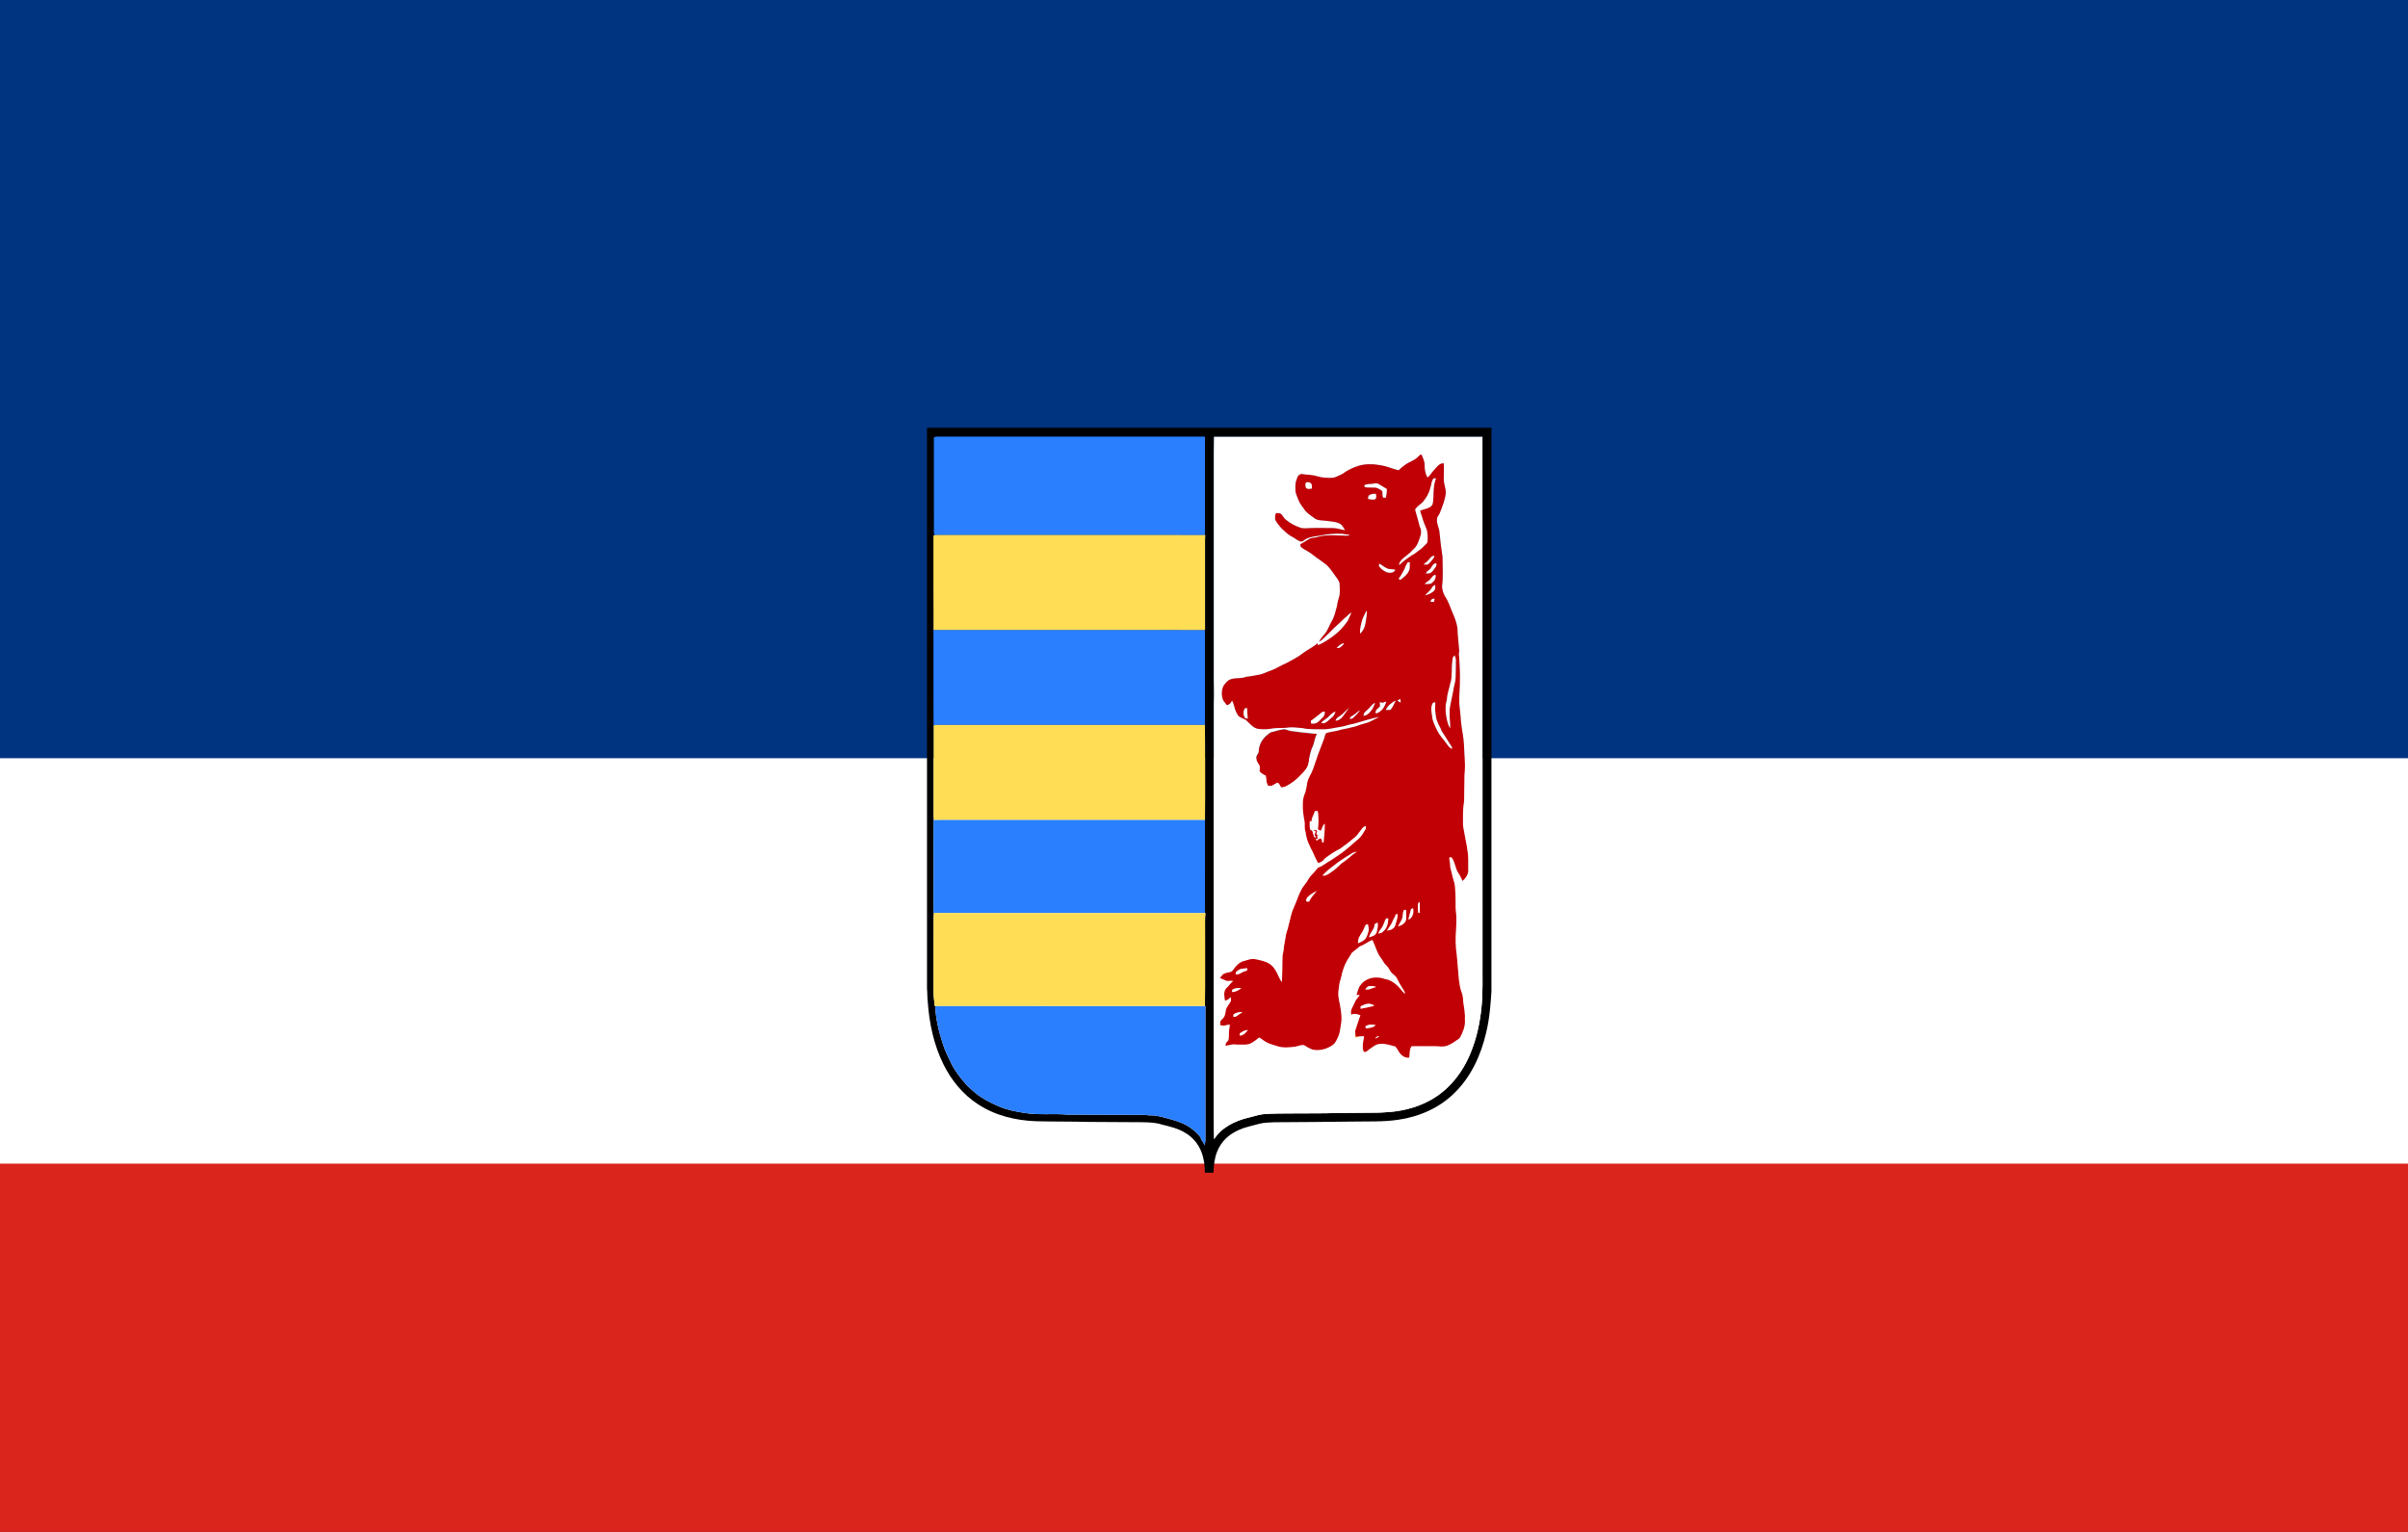 <?xml version="1.0" encoding="UTF-8" standalone="no"?>
<!-- Created with Inkscape (http://www.inkscape.org/) -->

<svg
   xmlns:dc="http://purl.org/dc/elements/1.1/"
   xmlns:cc="http://creativecommons.org/ns#"
   xmlns:rdf="http://www.w3.org/1999/02/22-rdf-syntax-ns#"
   xmlns:svg="http://www.w3.org/2000/svg"
   xmlns="http://www.w3.org/2000/svg"
   xmlns:sodipodi="http://sodipodi.sourceforge.net/DTD/sodipodi-0.dtd"
   xmlns:inkscape="http://www.inkscape.org/namespaces/inkscape"
   width="1100"
   height="700"
   id="svg2"
   version="1.1"
   inkscape:version="0.48.4 r9939"
   sodipodi:docname="Carpenthia 2.svg">
  <rect width="100%" height="100%" fill="#333333" stroke="none"/>
  <defs
     id="defs4" />
  <sodipodi:namedview
     id="base"
     pagecolor="#ffffff"
     bordercolor="#666666"
     borderopacity="1.0"
     inkscape:pageopacity="0.0"
     inkscape:pageshadow="2"
     inkscape:zoom="0.1767767"
     inkscape:cx="970.34078"
     inkscape:cy="284.9935"
     inkscape:document-units="px"
     inkscape:current-layer="g3021"
     showgrid="false"
     fit-margin-top="0"
     fit-margin-left="0"
     fit-margin-right="0"
     fit-margin-bottom="0"
     inkscape:window-width="1680"
     inkscape:window-height="988"
     inkscape:window-x="-8"
     inkscape:window-y="-8"
     inkscape:window-maximized="1" />
  <g
     inkscape:label="Layer 1"
     inkscape:groupmode="layer"
     id="layer1"
     transform="translate(-1241.429,-382.362)">
    <g
       id="g3021"
       transform="matrix(10,0,0,10,1241.429,382.362)">
      <rect
         id="rect3009"
         height="55.757"
         width="110"
         x="0"
         y="0"
         style="fill:#003380;fill-opacity:1;stroke:none" />
      <rect
         id="rect3011"
         height="28"
         width="110"
         y="42"
         x="0"
         style="fill:#da251d;fill-opacity:1" />
      <rect
         id="rect3013"
         height="18.526"
         width="110"
         y="34.646"
         x="0"
         style="fill:#ffffff" />
      <g
         id="g4314"
         transform="matrix(0.125,0,0,0.125,371.988,98.2)" />
      <g
         id="g4595"
         transform="matrix(0.915,0,0,0.915,-12.817,-109.595)">
        <g
           transform="matrix(0.031,0,0,0.031,60.288,141.141)"
           id="#c10005ff">
          <path
             style="fill:#000000;fill-opacity:1"
             inkscape:connector-curvature="0"
             d="m 0,0 909,0 0,908.19 c -1.43,22.3 -3.21,44.73 -8.61,66.5 -8.34,36.04 -24.48,71.31 -51.4,97.27 -24.12,23.87 -56.66,37.9 -89.99,42.7 -24.81,3.77 -49.99,2.4 -74.99,2.98 -41.67,0.63 -83.34,0.69 -125.01,1.05 -8.13,0.48 -16.41,0.37 -24.32,2.6 -10.87,3.06 -22.1,5.1 -32.46,9.76 -7.71,3.53 -15.07,8.02 -21.19,13.95 -6.01,6.03 -10.75,13.32 -13.9,21.24 -4.21,10.72 -5.48,22.31 -5.77,33.76 l -13.8,0 c -0.13,-11.23 -1.41,-22.59 -5.51,-33.12 -4.69,-12.68 -13.74,-23.7 -25.33,-30.68 -11.65,-7.34 -25.14,-10.64 -38.39,-13.75 -10.07,-3.43 -20.81,-3.51 -31.33,-3.8 -28.67,-0.24 -57.34,-0.35 -86.02,-0.5 -28.58,-0.8 -57.19,-0.34 -85.77,-1.11 -32.56,-1.25 -65.56,-9.17 -92.99,-27.3 -24.18,-15.6 -43.01,-38.57 -55.67,-64.25 C 10.89,993.99 3.53,958.94 1.15,924.01 0.28,917.1 0.73,910.12 0,903.21 L 0,0 m 462.15,14.39 c 0.15,9.54 -0.4,19.07 -0.29,28.61 0.01,114.67 -0.02,229.33 0,344 -0.3,19.34 0.74,38.67 0.01,58 -0.06,152.01 0.05,304 -0.02,456 0.26,41.67 -0.05,83.31 0.01,125 0.21,39.97 -0.47,79.99 0.5,119.93 12.07,-18.9 33.53,-29.46 54.75,-34.53 7.89,-1.65 15.48,-4.6 23.5,-5.62 16.75,-1.53 33.59,-1.1 50.39,-1.33 23.33,-0.35 46.69,0.24 70,-0.71 15.66,-0.05 31.33,-0.17 47,-0.34 9.01,-0.22 18.05,0.12 27.05,-0.58 26.28,-0.99 52.75,-6.95 75.84,-19.86 30.18,-16.56 52.37,-45.21 64.92,-76.91 9.33,-22.69 14.48,-46.91 17.05,-71.25 2.71,-25.18 1.45,-50.53 1.74,-75.8 -0.02,-281.54 0.03,-563.07 -0.03,-844.61 -144.14,-0.05 -288.28,-0.04 -432.42,0 M 11.22,15.21 c 0.14,48.6 0.03,97.19 0.06,145.79 0.12,4.02 -0.51,8.19 0.77,12.09 -0.42,0.06 -1.25,0.18 -1.67,0.24 0.11,50.75 -0.15,101.5 0.13,152.25 0.17,51.21 -0.14,102.44 0.15,153.65 0.04,45.26 0,90.51 0.02,135.77 0.03,5.48 -0.34,10.99 0.45,16.45 l -0.67,0.01 c 0.17,50.03 0.1,100.08 0.03,150.12 l 0.7,0.01 c -0.98,6.76 -0.39,13.61 -0.55,20.42 -0.07,34 -0.05,68 -0.15,102 -0.31,9.12 1.01,18.18 1.92,27.24 l 0.84,0.03 c 0.74,20.4 5.62,40.46 11.78,59.86 3.59,11.79 9.23,22.79 14.57,33.85 6.43,12.75 15.51,23.9 24.94,34.53 3.33,3.36 7.04,6.31 10.49,9.56 11.64,10.26 25.52,17.5 39.67,23.66 13.7,5.99 28.48,8.94 43.21,11.05 22.5,3.67 45.42,0.58 68.05,2.65 41.68,0.16 83.37,0.13 125.06,0.37 3.61,0.76 7.29,0.95 10.98,0.85 8.38,-0.24 16.32,2.76 24.39,4.58 14.35,3.8 29.16,8.08 40.89,17.61 6.82,4.76 12.16,11.22 16.77,18.07 -1.38,-1.27 -2.7,-2.6 -4.06,-3.87 2.62,3.75 5.36,7.49 7.11,11.76 0.28,-2.61 1.09,-5.15 1.2,-7.76 0.07,-72.19 0,-144.39 0.04,-216.58 l -0.72,-0.02 c 0.46,-40.48 0.07,-80.97 0.2,-121.45 0.14,-9.42 -0.41,-18.86 0.52,-28.25 l -0.92,-0.02 c 0.52,-5.56 0.2,-11.15 0.24,-16.72 0,-44.54 -0.03,-89.08 0.02,-133.61 0.33,-27.13 0.05,-54.27 0.14,-81.4 -0.12,-23.79 0.24,-47.6 -0.19,-71.39 0.04,-50.59 0.06,-101.2 -0.01,-151.79 -0.41,-0.29 -1.22,-0.86 -1.63,-1.15 0.46,0.02 1.36,0.05 1.82,0.07 0.02,-45.25 0.01,-90.49 0,-135.74 0.03,-5.75 -0.19,-11.52 0.47,-17.25 l -0.89,-0.02 c 0.15,-1.57 0.26,-3.14 0.29,-4.71 C 447.62,116.8 447.69,65.58 447.65,14.36 306.1,14.34 164.55,14.37 23,14.35 19.08,14.46 15,13.82 11.22,15.21 z"
             id="path4193" />
          <path
             style="fill:#c10005;stroke:#c10005;stroke-width:1.001;stroke-miterlimit:4;stroke-opacity:1;stroke-dasharray:none"
             inkscape:connector-curvature="0"
             d="m 793.19,44.2 c 0.77,-0.86 2.08,-0.77 3.11,-1.15 2.45,5.45 5.19,10.94 5.13,17.08 -0.1,6.86 1.11,13.78 4.43,19.84 4.67,-3.1 6.95,-8.44 10.93,-12.26 4.17,-4.54 8.42,-11.23 15.46,-10.55 0.66,8.42 -0.17,16.85 -0.04,25.28 -0.06,7.34 3.07,14.25 3.45,21.54 -1.11,11.81 -5.64,22.9 -10.04,33.8 -1.27,3.13 -4.33,5.62 -4.3,9.18 -0.8,7.34 3.34,13.9 4.03,21.08 1.26,13.36 2.8,26.7 4.92,39.93 0.05,16.02 1.21,32.15 -0.78,48.1 0.42,5.46 2.02,10.87 4.86,15.58 5.37,7.76 8.02,16.92 11.74,25.5 3.6,8.03 6.79,16.38 8.16,25.12 0.26,12.66 2.17,25.22 2.96,37.85 -1.05,3.59 -0.56,7.3 -0.05,10.94 0.54,11.31 1.38,22.61 1.11,33.94 0.24,13.33 -1.59,26.63 -1,39.97 0.69,9.21 2.38,18.33 2.58,27.58 1.05,7.16 1.69,14.38 3.15,21.47 1.77,10.9 2.08,21.96 2.59,32.97 1.04,10.96 1.14,22.07 0.06,33.04 -0.22,7.98 -0.22,15.97 -0.33,23.96 -0.18,8.72 0.22,17.51 -1.4,26.13 -1.11,8.92 -0.48,17.94 -0.66,26.91 -0.27,5.2 1.37,10.17 2.1,15.26 2.43,14.84 6.56,29.56 6.33,44.71 0.06,5.67 0.15,11.35 0.04,17.02 -0.58,6.44 -4.36,12.08 -9.33,16.04 -1.92,-4.41 -3.96,-8.77 -6.71,-12.73 -5.33,-7.92 -5.21,-18.43 -11.49,-25.8 -0.75,0.22 -2.26,0.68 -3.01,0.91 -0.09,4.25 1.39,8.33 1.36,12.57 0,5.01 2.28,9.63 3.1,14.52 1.08,6.57 4.18,12.65 4.71,19.35 0.68,10.36 1.21,20.72 1,31.12 -0.27,6.36 1.3,12.61 1.16,18.97 -0.04,6.66 0.14,13.34 -0.44,19.99 -1.27,13.67 -0.75,27.49 1.22,41.08 1.16,12.96 2.28,25.92 3.36,38.9 1.2,6.51 1.45,13.29 4.08,19.46 2.13,5.28 2.78,10.95 2.92,16.6 1.46,9.6 3.26,19.22 2.67,28.99 0.84,9.87 -3.08,19.26 -7.59,27.8 -1.08,2.2 -3.48,3.17 -5.34,4.59 -4.93,3.61 -10.14,6.95 -15.89,9.1 -6.59,2.43 -13.67,0.7 -20.47,0.73 -12.23,0.11 -24.45,-0.07 -36.68,0.1 -3.79,5.4 -2.63,12.23 -3.68,18.39 -6.8,1.04 -13.02,-3.47 -16.46,-9.01 -2.11,-2.92 -3.48,-6.37 -6.06,-8.93 -7.97,-1.91 -15.82,-5.16 -24.19,-4.19 -6.99,0.03 -12.16,5.06 -17.62,8.68 -2.66,1.61 -4.74,5.07 -8.27,4.23 -2.68,-2.38 -2.28,-6.27 -2.32,-9.49 -0.12,-5.32 1.38,-10.44 2.17,-15.65 -2.59,-0.14 -5.19,-0.14 -7.76,0.17 -2.01,0.17 -4.02,0.32 -6.01,0.48 -0.29,-3.27 -0.55,-6.54 -0.57,-9.81 2.9,-8.19 5.15,-16.62 8.34,-24.72 -4.58,-1.84 -10.19,-3.88 -14.68,-0.77 -2.52,-7.38 3.09,-13.58 5.62,-20.03 1.57,-4.67 5.62,-7.82 8.01,-12.02 -1.76,0.04 -3.51,0.1 -5.25,0.17 1.85,-5.34 2.63,-11.28 6.21,-15.82 6.19,-8.92 17.54,-13.42 28.21,-12.38 5.83,-0.31 10.95,2.89 16.64,3.35 7.89,3.14 14.77,8.6 20.04,15.22 2.3,2.79 4.56,5.64 7.4,7.92 -0.82,-4.79 -4.17,-8.44 -6.5,-12.52 -2.89,-4.39 -4.76,-9.35 -7.53,-13.8 -1.78,-3.44 -5.53,-5.03 -7.94,-7.9 -2.18,-2.34 -3.64,-5.19 -5.19,-7.94 -2.43,-3.49 -6.11,-6.01 -8.06,-9.86 -2.27,-4.27 -5.75,-7.73 -7.86,-12.08 -3.88,-7.41 -6.03,-15.55 -9.83,-23 -7.14,2.98 -13.22,8.03 -20.51,10.61 -3.79,3.66 -8.3,6.44 -12.25,9.86 -5.04,8.15 -10.7,16.12 -13.51,25.4 -2.72,6.36 -3.29,13.31 -5.53,19.81 -1.81,5.26 -1.75,10.9 -2.72,16.34 -1.37,10.92 2.89,21.31 3.94,32.04 0.88,5.83 1.3,11.77 0.73,17.65 -1.47,7.95 -1.72,16.25 -4.95,23.78 -2.33,4.99 -4.34,10.55 -9.06,13.83 -8.88,6.31 -20.23,9.52 -31.07,7.7 -5.67,-1.19 -10.3,-4.9 -15.29,-7.61 -5.06,-0.46 -9.76,1.93 -14.67,2.7 -9.41,1.12 -19.31,2.16 -28.44,-1.02 -5.72,-1.93 -11.71,-3.23 -17.05,-6.13 -4.26,-2.08 -7.63,-5.54 -11.8,-7.77 -4.46,3.57 -9,7.15 -14.13,9.71 -5.6,2.69 -11.94,1.49 -17.91,1.76 -4.66,0.3 -9.39,-1.07 -13.95,0.25 -2.63,0.62 -5.23,1.32 -7.88,1.78 -1.71,-3.91 2.23,-6.45 4.2,-9.24 0.85,-4.45 0.89,-9 0.95,-13.51 -0.01,-3.92 1.24,-7.69 1.3,-11.6 -3.29,0.31 -6.45,1.28 -9.66,1.95 -1.99,-0.28 -3.94,-0.73 -5.92,-0.98 0.12,-2.01 0.05,-4.02 0.21,-6 1.97,-3.29 5.65,-5.33 7.02,-9.02 1.51,-3.43 1.28,-7.28 2.37,-10.82 1.72,-4.74 5.4,-8.39 7.69,-12.83 0.3,-2.14 0.16,-4.3 0.21,-6.44 -2.89,2.46 -5.96,5.08 -9.77,5.87 -0.86,-6.8 -2.96,-15.3 2.5,-20.75 4.01,-3.3 6.59,-7.95 10.8,-11.05 -3.34,-0.72 -6.7,-0.12 -10.05,-0.08 -3.84,-1.5 -7.65,-3.09 -11.39,-4.81 2.43,-2.54 3.98,-6.21 7.5,-7.43 4.01,-1.9 9.05,-1.2 12.58,-4.12 4.96,-6.83 10.76,-14.54 19.58,-16.16 4.22,-0.96 8.26,-2.95 12.65,-2.97 4.35,-0.2 8.55,1.07 12.76,1.99 6.48,1.67 13.25,3.66 18.29,8.32 2.52,2.14 4.37,4.93 6.18,7.68 4.14,6.01 5.63,13.46 10.46,19.05 0.19,-12.94 0.84,-25.86 0.81,-38.8 -0.21,-4.77 1.62,-9.27 1.94,-13.99 0.58,-7.39 2.56,-14.58 3.43,-21.93 0.75,-5.32 3.32,-10.15 4.19,-15.44 2.86,-9.97 4.2,-20.45 8.77,-29.85 5.84,-12.68 8.97,-26.93 18.23,-37.77 3.94,-4.52 5.94,-10.41 10.31,-14.59 3.69,-3.68 7.04,-7.67 10.24,-11.77 7.81,-2.48 13.81,-8.36 21.02,-12.05 10.81,-6.97 21.47,-14.28 31.08,-22.86 4.61,-3.75 8.77,-8.02 13.43,-11.71 4.79,-4 7.64,-9.65 10.85,-14.87 1.1,-1.64 0.73,-3.71 0.95,-5.56 -4.82,0.71 -6.79,5.39 -9.67,8.66 -2.58,3.08 -4.65,6.62 -7.77,9.23 -7.77,6.6 -15.89,12.8 -24.18,18.72 -8.8,4.15 -16.8,9.74 -24.47,15.68 -2.88,3.47 -6.34,6.88 -11.15,7.13 -4.59,-7.88 -7.48,-16.56 -11.97,-24.48 -2.12,-5.26 -5.2,-10.19 -6.16,-15.85 -1.29,-3.72 -1.28,-7.71 -2.45,-11.45 -1.63,-5.21 -0.12,-10.74 -1.2,-16.01 -1.5,-5.36 -1.51,-10.96 -2.5,-16.41 -0.23,-8.73 -0.95,-17.81 2.48,-26.08 2.72,-6.21 3.4,-13.01 4.58,-19.61 1.56,-7.43 6.4,-13.53 8.93,-20.6 5.59,-16.56 11.48,-33.02 17.99,-49.23 1.27,-3.06 1.3,-6.71 3.46,-9.34 5.59,-1.95 11.48,-2.63 17.26,-3.73 7.83,-2.68 16.15,-3.37 24.07,-5.7 7.03,-1.11 13.38,-4.53 20.29,-6.07 8.64,-2 16.17,-6.85 24.02,-10.75 -13.83,2.62 -27.17,7.23 -40.7,10.99 -7.74,1.04 -14.96,4.34 -22.72,5.27 -9,1.25 -17.86,4.02 -27.02,3.68 -11.16,-0.2 -22.46,0.7 -33.43,-1.84 -7.17,-0.31 -14.33,-1.77 -21.51,-1.09 -9.29,1.67 -18.82,0.2 -28.1,1.93 -6.94,1.29 -14.09,1.27 -21.09,0.54 -8.81,-1.24 -14.26,-9.08 -20.47,-14.59 -3.91,-2.05 -8.24,-3.4 -11.73,-6.2 -3.39,-4.67 -5.65,-10.11 -6.95,-15.72 -0.73,-3.22 -1.81,-6.36 -3.43,-9.23 -1.72,3.56 -4.29,6.91 -8.51,7.38 -1.68,-2.72 -4.03,-4.93 -5.73,-7.62 -3.15,-7.5 -3.04,-16.24 0.46,-23.61 2.88,-3.71 5.62,-8.01 10.15,-9.86 6,-2.83 12.81,-1.99 19.21,-2.82 3.76,-0.34 7.2,-2.21 11.01,-2.29 5.05,-0.3 9.92,-1.8 14.91,-2.56 7.99,-0.92 15.01,-5.16 22.54,-7.68 4.46,-1.52 8.5,-3.98 12.68,-6.12 5.92,-3.26 12.37,-5.47 18.05,-9.17 7.06,-3.67 14,-7.66 20.21,-12.68 7.43,-5.59 16.16,-9.33 23.02,-15.67 0.05,0.9 0.14,2.7 0.19,3.59 9.76,-4.2 18.68,-10.13 27.02,-16.66 8.26,-6.06 14.84,-14.04 20.81,-22.29 2.19,-4.52 4.38,-9.04 6.21,-13.72 -4.39,2.05 -7.02,6.36 -11.02,8.99 -5.37,5.27 -10.85,10.44 -16.5,15.43 -3.61,3.37 -6.79,7.18 -10.51,10.45 -4.74,4.23 -8.77,9.38 -14.38,12.52 2.31,-5 6.07,-9.11 9.61,-13.27 4.86,-5.75 7,-13.1 10.66,-19.55 4.86,-7.63 6.48,-16.68 8.92,-25.25 0.64,-5.83 2.38,-11.41 4.05,-17.01 0.73,-6.58 0.58,-13.26 -0.01,-19.84 -1.36,-4.89 -4.93,-8.65 -7.71,-12.75 -4.19,-5.71 -8.02,-11.81 -13.34,-16.56 -4.99,-3.76 -9.87,-7.68 -15.15,-11.03 -4.28,-2.97 -8.11,-6.55 -12.56,-9.29 -4.57,-3.11 -10.09,-4.99 -13.83,-9.21 -0.34,-1.26 -0.42,-2.57 -0.57,-3.86 4.91,-2.37 9.38,-5.5 14.08,-8.24 3.86,-2.51 8.69,-1.78 12.94,-3.13 16.77,-5.14 34.45,-1.82 51.65,-2.39 0.02,-0.33 0.06,-0.98 0.08,-1.31 -3.68,-0.28 -7.31,-0.93 -10.93,-1.62 -12.81,-0.71 -25.67,0.62 -38.21,3.31 -6.8,0.93 -13.81,1.76 -20.05,4.81 -3.15,1.53 -5.71,5.46 -9.64,4.25 -4.71,-1.57 -8.38,-5.15 -12.78,-7.37 -7.1,-3.51 -12.64,-9.35 -18.3,-14.75 -3.42,-4.05 -6.98,-8.17 -9.27,-12.98 -0.34,-3.66 -0.59,-7.55 1.54,-10.76 2.75,-0.03 5.56,0.27 8.07,1.52 2.64,3.01 4.41,6.78 7.6,9.31 7.38,6.13 16.11,10.62 25.26,13.47 6.57,0.85 13.19,-0.23 19.78,-0.17 10.33,0.04 20.66,-0.1 31,0.11 6.61,0.02 12.79,2.78 19.33,3.43 -2.1,-3.24 -3.92,-6.8 -6.83,-9.39 -6.63,-4.41 -14.89,-4.29 -22.48,-5.54 -7.27,-1.06 -15.88,0.13 -21.59,-5.42 -4.74,-3.11 -9.2,-6.67 -13.16,-10.72 -3.63,-5.63 -8.38,-10.6 -10.87,-16.92 -1.79,-4.65 -3.93,-9.22 -4.99,-14.1 -0.08,-6.55 -0.97,-13.4 1.9,-19.54 0.86,-4.41 3.62,-9.1 8.73,-8.83 7.79,1.45 15.9,0.9 23.5,3.41 8.54,2.6 17.56,3.11 26.43,2.6 4.64,-0.84 8.72,-3.42 13.04,-5.2 3.92,-1.61 6.85,-4.85 10.69,-6.62 11.29,-6.37 24.2,-10.71 37.3,-9.91 6.03,-0.32 11.92,1.23 17.88,1.92 9.1,1.68 17.57,5.72 26.58,7.74 6.16,-5.98 13.06,-11.26 20.96,-14.72 4.96,-2.03 9.18,-5.51 12.77,-9.44 m 21.57,38.54 c -2.63,4.4 -2.57,9.72 -4.36,14.44 -1.94,8.59 -6.76,16.2 -12.4,22.84 -3.97,3.34 -8.14,6.53 -11.47,10.54 -0.7,2.59 0.6,5.05 1.27,7.48 1.93,7.17 4.14,14.26 5.83,21.49 3.3,5.53 2.13,12.35 -0.12,18.04 -2.1,6.82 -4.96,13.75 -10.55,18.47 -5.25,6.14 -12.17,10.41 -18.03,15.87 -2.02,2.76 -5.31,5.51 -4.47,9.28 6,-6.03 13.01,-10.9 20.01,-15.7 5.58,-2.44 9.84,-6.9 14.87,-10.19 3.29,-2.66 6.1,-5.83 9.12,-8.78 1.3,-1.08 1.38,-2.88 1.71,-4.42 0.39,-5.68 0.14,-11.45 -1.04,-17.03 -2.39,-6.92 -5.89,-13.47 -7.53,-20.65 -1.13,-3.67 -2.7,-7.2 -3.5,-10.96 6.65,-2.81 15.26,-3.08 19.8,-9.37 2.59,-8.8 1.15,-18.09 2.41,-27.08 0.23,-5.42 1.78,-10.59 3.37,-15.72 -1.66,0.33 -4.07,-0.46 -4.92,1.45 m -205.14,6.28 c -0.24,2.96 -0.76,6.42 1.73,8.63 2.68,1.38 5.73,0.65 8.55,0.24 -0.41,-3.04 0.93,-7.74 -2.66,-9.17 -2.34,-1.55 -5.55,-1.89 -7.62,0.3 M 716,90.35 c -4.03,0.06 -8.15,0.32 -11.83,2.1 0.21,0.79 0.62,2.37 0.82,3.16 5.9,1 11.88,0.35 17.81,0.73 3.72,1.26 7.52,3.01 10.42,5.71 0.48,3.52 -0.02,7.21 1.36,10.58 1.57,0.03 3.14,-0.15 4.71,-0.32 0.15,-4.64 1.78,-9.17 1.26,-13.83 -4.53,-2.76 -9.07,-5.62 -13.7,-8.22 -3.42,-2.11 -7.24,0.11 -10.85,0.09 m -4.2,18.45 c -1.39,1.52 -1.26,3.71 -1.66,5.6 3.99,1.02 8.46,2.16 12.38,0.27 1.38,-2.65 1.27,-5.71 0.21,-8.43 -3.78,-0.13 -7.81,0.19 -10.93,2.56 m 92.41,107.45 c -1.65,1.16 -3.13,2.53 -4.56,3.94 2.09,0.1 4.21,0.29 6.32,0.08 2.17,-0.71 3.41,-2.79 4.96,-4.32 2.47,-3.02 5.79,-5.81 6.21,-9.94 -6.43,0.11 -8.2,7.29 -12.93,10.24 m -30.23,0.63 c -1.76,3.35 -3.98,6.49 -4.81,10.26 -3.1,5.39 -5.73,11.08 -9.67,15.95 0.82,1.46 2.93,2.18 4.26,0.95 4.27,-3.82 9.32,-7.12 11.78,-12.51 2.93,-4.61 1.81,-10.22 1.92,-15.36 -1.17,0.24 -2.33,0.47 -3.48,0.71 m 37.62,8.75 c -1.93,3.72 -7.1,4.62 -8.06,8.92 1.97,-0.02 4,0.19 5.96,-0.19 4.18,-1.5 6.27,-5.71 8.88,-8.98 1.6,-1.95 2.43,-4.36 2.13,-6.89 -4.62,-1.16 -6.87,3.95 -8.91,7.14 m -83.24,-6.89 c -0.16,0.82 -0.49,2.48 -0.66,3.3 2.4,5.22 7.77,8.17 12.66,10.71 4.73,1.39 11.89,1.37 13.86,-4.18 -3.71,-1.06 -7.59,-0.64 -11.32,-1.37 -5.38,-1.79 -9.61,-5.79 -14.54,-8.46 m 82.77,24.42 c -2.5,3.64 -7.14,4.89 -9.6,8.58 3.41,0.03 6.85,-0.09 10.22,-0.65 1.89,-1.56 3.68,-3.26 5.36,-5.05 1.44,-2.75 2.28,-5.83 2.28,-8.94 -4.08,-0.39 -6.12,3.29 -8.26,6.06 m 2.56,13.55 c -2.92,5.21 -7.66,8.94 -11.75,13.16 5.47,-1.02 10.57,-3.66 14.77,-7.27 2.22,-2.66 2,-6.39 1.75,-9.64 -1.73,1.05 -3.82,1.82 -4.77,3.75 m -2.51,23.78 c 1.75,-0.02 3.51,-0.06 5.28,-0.13 0.26,-1.78 0.67,-3.53 1.12,-5.27 -3.36,-0.32 -6.92,1.62 -6.4,5.4 m -111.51,33.26 c -1.38,5.85 -2.79,11.83 -2.33,17.88 4.91,-4.12 7.81,-10.26 8.73,-16.54 1.01,-6.92 2.96,-13.86 1.88,-20.9 -3.17,6.32 -6.78,12.57 -8.28,19.56 m -39.97,41.01 c 1.98,-0.08 4.26,0.29 5.86,-1.2 2.28,-1.89 5.07,-3.56 5.96,-6.58 -4.89,0.57 -8.63,4.34 -11.82,7.78 m 186.78,16.89 c -0.94,6.75 -1.5,13.54 -1.29,20.35 -0.54,6.44 0.01,13.11 -2.45,19.24 -1.39,8.35 -4.93,16.25 -5.32,24.77 -0.39,4.39 -2.21,8.56 -2.2,13.01 -0.02,3.65 -0.19,7.33 0.28,10.98 1.29,8.31 2.41,16.99 7.06,24.22 0.41,-8.43 -1.3,-16.78 -0.81,-25.22 -0.68,-7.85 2.03,-15.34 3.24,-22.99 0.73,-4.39 1.98,-8.67 2.63,-13.06 0.93,-7.03 3.66,-13.76 3.74,-20.91 0.08,-9.38 0.63,-18.76 0.31,-28.14 0,-2.65 -1.02,-5.11 -1.93,-7.54 -1.24,1.65 -3.11,3.09 -3.26,5.29 m -89.11,67.53 c 1.85,1.16 3.61,2.45 5.42,3.7 -0.06,-2.02 -0.18,-4.02 -0.36,-6.02 -1.75,0.64 -3.4,1.49 -5.06,2.32 m -18.72,15.27 c 2.53,0.03 5.08,0.05 7.63,0.04 4.03,-4.35 5.97,-9.94 8.6,-15.14 -6.89,3.09 -12.71,8.39 -16.23,15.1 m -4.63,-11.54 c -1.66,-0.34 -3.31,-0.65 -4.96,-0.92 0.09,2.19 0.51,4.36 0.54,6.56 -1.85,2.2 -4.27,3.84 -6.23,5.91 -0.62,1.74 -0.92,3.57 -1.2,5.4 3.72,0.38 6.53,-2.29 9.23,-4.42 4.5,-3.59 6.47,-9.24 8.37,-14.47 -2,0.4 -3.91,1.09 -5.75,1.94 m 80.13,1.24 c -3.38,6.31 -1.6,13.59 -0.71,20.27 0.57,8.78 5.21,16.48 8.78,24.31 3.67,7.33 9.66,13.08 14.29,19.77 2.56,3.38 4.95,7.55 9.36,8.69 -0.22,-3.92 -3.34,-6.7 -5.08,-10.02 -3.76,-6.43 -8.02,-12.52 -12.03,-18.8 -1.49,-5.2 -4.99,-9.46 -6.63,-14.59 -2.59,-5.44 -2.83,-11.51 -3.6,-17.37 -0.79,-4.8 0.5,-9.61 0,-14.42 -1.55,0.52 -3.83,0.24 -4.38,2.16 M 710.8,452.8 c -3.03,3.39 -8.33,5.83 -7.71,11.17 4.88,-0.29 8.7,-3.7 11.45,-7.46 3.72,-3.66 5.16,-8.76 7.11,-13.44 -4.77,1.71 -7.27,6.46 -10.85,9.73 m -199.65,0.5 c -2.19,4.17 -1.9,9.08 0.39,13.15 0.63,2.24 3.34,1.66 5.1,2.08 -0.43,-5.72 -1.05,-11.41 -1.14,-17.15 -1.55,0.45 -4.03,-0.25 -4.35,1.92 m 153.99,10.82 c -3.03,1.92 -6.6,3.92 -7.09,7.88 4.27,-0.49 8.22,-2.67 10.88,-6.05 3.7,-4.92 7.31,-9.9 10.72,-15.02 -4.96,4.27 -9.08,9.48 -14.51,13.19 m 24,-2.93 c -2.86,2.6 -7.65,3.43 -8.47,7.76 2.25,-0.08 4.58,-0.34 6.19,-2.11 3.84,-3.69 7.48,-7.63 10.77,-11.81 -3.2,1.5 -5.88,3.82 -8.49,6.16 m -53.67,-2.66 c -5.63,4.52 -11.14,9.2 -17.15,13.22 0.04,1.54 0.1,3.09 0.18,4.63 2.28,0.19 4.64,0.55 6.87,-0.2 5.28,-1.35 8.1,-6.45 12.03,-9.77 2.71,-2.24 3.48,-5.85 3.32,-9.21 -1.83,0.07 -3.87,-0.11 -5.25,1.33 m 11.06,7.06 c -3.81,3.47 -8.69,5.66 -11.94,9.78 1.46,0.3 2.95,0.54 4.45,0.71 5.47,-1.64 8.95,-6.41 13.32,-9.74 3.15,-2.14 4.35,-5.98 5.62,-9.38 -4.69,1.49 -8.22,5.09 -11.45,8.63 m -21.99,151.93 c -1.23,5.82 -5.53,10.73 -5.26,16.84 -0.94,-0.35 -1.88,-0.7 -2.8,-1.04 -0.09,4.88 -0.62,9.86 1.03,14.57 0.95,0.24 1.91,0.49 2.88,0.74 0.79,3.77 2.05,7.41 3.52,10.98 0.67,0.05 2.02,0.15 2.69,0.2 -0.82,-1.42 -1.68,-2.82 -2.5,-4.23 0.7,-1.91 1.36,-3.84 1.94,-5.78 -0.63,-0.12 -1.9,-0.37 -2.53,-0.49 -0.02,-0.51 -0.07,-1.51 -0.09,-2.02 1.72,0.6 3.44,1.21 5.2,1.73 -0.69,2.02 -1.98,4.16 -0.96,6.32 1.23,0.36 2.5,0.59 3.76,0.89 -1.05,0.1 -2.1,0.21 -3.14,0.3 0.28,1.93 0.6,3.85 0.94,5.79 -0.92,0.01 -2.76,0.04 -3.68,0.06 0.78,0.93 1.58,1.87 2.39,2.81 1.4,-2.19 3.76,-3.12 6.14,-3.87 1.78,1.83 2.51,4.14 2.28,6.69 0.56,-0.05 1.68,-0.13 2.23,-0.18 1.2,-9.99 2.13,-20.03 1.9,-30.11 -3.46,2.88 -4.03,7.5 -6.1,11.27 -1.73,-0.52 -3.57,-1.03 -4.86,-2.35 1.36,-9.71 1.06,-19.6 -0.2,-29.31 -1.6,0.06 -3.19,0.12 -4.78,0.19 m 50.61,73.59 c -6.2,4.49 -13.08,8.05 -18.78,13.21 -7.02,5.04 -13.78,10.48 -19.56,16.93 3.02,0.43 6.06,-0.21 8.63,-1.85 6.06,-3.77 11.81,-8.07 17.07,-12.9 2.39,-2.3 4.62,-4.81 7.49,-6.51 7.78,-5.08 14.06,-12.11 21.95,-17.02 -6.5,0.31 -11.18,5.48 -16.8,8.14 m -62.58,65.37 c -1.53,1.44 -1.7,3.68 -2.14,5.63 1.33,1.48 4.66,2.13 5.52,-0.14 3.03,-6.04 7.72,-11 11.96,-16.19 -5.4,3.1 -11.14,5.98 -15.34,10.7 m 178.25,9.65 c -0.36,5.14 -0.47,10.4 0.65,15.48 0.52,-0.05 1.57,-0.14 2.09,-0.19 0.11,-5.97 0.29,-11.95 -0.14,-17.9 -0.88,0.85 -1.77,1.7 -2.6,2.61 m -11.73,10.67 c -1.16,5.21 -2.89,10.28 -3.97,15.51 7.37,-2.48 9.16,-11.65 7.72,-18.43 -1.56,0.57 -3.49,0.96 -3.75,2.92 m -11.4,0.73 c -1.85,4.81 -0.99,10.27 -3.27,14.96 -1.82,3.61 -4.03,7.02 -5.87,10.63 5.73,-1.38 11.93,-5.03 13.1,-11.29 0.3,-5.11 0.08,-10.24 -0.29,-15.33 -1.26,0.16 -2.8,-0.11 -3.67,1.03 m -12.83,6.22 c -0.46,3.7 -3.31,6.35 -4.43,9.8 -2.08,6.02 -6.4,10.88 -9.48,16.39 5.39,-0.42 11.74,-3.13 13.18,-8.87 1.79,-5.72 3.94,-11.49 3.84,-17.58 -1.04,0.08 -2.08,0.17 -3.11,0.26 m -15.57,6.71 c -3.01,5.13 -3.86,11.35 -7.7,16.01 -1.96,2.52 -4.04,5.09 -4.68,8.31 2.68,-0.67 5.75,-0.96 7.58,-3.31 6.28,-5 8.36,-13.56 8.39,-21.25 -1.21,0.07 -2.4,0.15 -3.59,0.24 m -18.44,9.23 c 0.25,8.24 -7.64,13.31 -8.89,21.04 4.81,-1.27 10.97,-3.02 12.28,-8.56 1.12,-4.95 2.7,-10.24 1.28,-15.26 -1.58,0.89 -3.12,1.84 -4.67,2.78 m -14.25,0.98 c -2.38,4.07 -3.56,8.76 -6.31,12.64 -3.44,5 -6.66,10.62 -6.07,16.93 3.46,-1.3 6.88,-2.84 9.76,-5.2 4.16,-3.1 5.22,-8.5 6.75,-13.14 1.45,-4.09 0.13,-8.31 -0.79,-12.33 -1.14,0.31 -2.25,0.68 -3.34,1.1 m -200.59,70.92 c -3.16,0.95 -5.91,2.91 -8.47,4.94 -0.25,1.23 -0.42,2.47 -0.51,3.74 2.69,0.33 5.45,0 7.75,-1.52 3.36,-2.18 7.19,-3.38 10.9,-4.8 0.02,-0.84 0.06,-2.52 0.08,-3.36 -3.26,0.26 -6.52,0.49 -9.75,1 m 199.8,32.89 c 6.08,1.9 11.59,-2.79 17.54,-3.51 -3.7,-2.3 -8.24,-1.79 -12.36,-1.35 -2.2,1.02 -3.56,3.14 -5.18,4.86 m -213.92,0.44 c -0.42,1.25 -0.64,2.56 -0.89,3.88 5.81,0.37 10.87,-3.06 15.47,-6.17 -4.94,-0.47 -10.19,-0.27 -14.58,2.29 m 206.37,27.02 c 0.02,1.3 0.06,2.62 0.1,3.96 7.07,-1.64 14.19,-3.06 21.3,-4.53 -0.13,-0.38 -0.4,-1.15 -0.54,-1.53 -2.92,-1.09 -5.93,-2.38 -9.11,-2.06 -4.22,0.35 -7.94,2.52 -11.75,4.16 m -204.52,12.85 c -0.32,1.29 -0.39,2.63 -0.53,3.97 1.84,-0.18 4.04,0.38 5.49,-1.09 3,-2.45 6.45,-4.24 9.61,-6.45 -5.09,-0.36 -10.32,0.66 -14.57,3.57 m 212.32,19.55 c 0.57,0.97 -0.16,3.82 1.76,3.09 4.99,-1.01 11.38,-0.85 14.61,-5.48 -5.54,-1.01 -11.66,-1.17 -16.37,2.39 m -202.59,11.35 c 0.11,0.84 0.33,2.53 0.45,3.37 5.76,0.08 9.44,-4.9 12.79,-8.87 -5.06,-0.09 -9.24,2.79 -13.24,5.5 m 218.48,8.18 c 2.4,-0.86 4.61,-2.14 6.56,-3.78 -3.05,-0.47 -5.42,0.99 -6.56,3.78 z"
             id="path4195" />
          <path
             style="fill:#c10005"
             inkscape:connector-curvature="0"
             d="m 559.21,489.15 c 5.41,-1.58 10.9,-3.19 16.54,-3.56 4.89,0.92 9.39,3.4 14.48,3.33 12.53,2.04 25.2,2.78 37.8,4.25 -3.97,6.41 -3.93,14.17 -7.18,20.87 -2.23,4.51 -3.42,9.43 -4.54,14.31 -1.28,5.52 -0.73,11.48 -3.25,16.69 -2.71,6.76 -8.56,11.43 -13.4,16.61 -5.82,6.39 -13.07,11.26 -20.58,15.44 -2.49,1.27 -5.21,2.4 -8.05,2.33 -3.4,-1.52 -3.1,-8.26 -7.71,-7.18 -2.68,1.21 -4.97,3.15 -7.61,4.43 -2.32,0.21 -4.72,0.28 -6.97,-0.39 -2.33,-4.93 -2.69,-10.45 -3.25,-15.78 -3.77,-1.92 -7.91,-3.86 -10.23,-7.57 0.08,-2.28 0.67,-4.53 0.51,-6.82 -0.71,-4.83 -5.88,-8.02 -5.46,-13.11 -0.34,-2.76 0.68,-5.33 2.34,-7.47 2.7,-3.6 1.12,-8.38 2.87,-12.33 2.24,-9.01 8.83,-16.17 16.19,-21.46 2.14,-1.7 4.96,-1.88 7.5,-2.59 z"
             id="path4197" />
        </g>
        <g
           transform="matrix(0.031,0,0,0.031,60.288,141.141)"
           id="#ffffffff">
          <path
             style="fill:#ffffff"
             inkscape:connector-curvature="0"
             d="m 462.15,14.39 c 144.14,-0.04 288.28,-0.05 432.42,0 0.06,281.54 0.01,563.07 0.03,844.61 -0.29,25.27 0.97,50.62 -1.74,75.8 -2.57,24.34 -7.72,48.56 -17.05,71.25 -12.55,31.7 -34.74,60.35 -64.92,76.91 -23.09,12.91 -49.56,18.87 -75.84,19.86 -9,0.7 -18.04,0.36 -27.05,0.58 -15.67,0.17 -31.34,0.29 -47,0.34 -23.31,0.95 -46.67,0.36 -70,0.71 -16.8,0.23 -33.64,-0.2 -50.39,1.33 -8.02,1.02 -15.61,3.97 -23.5,5.62 -21.22,5.07 -42.68,15.63 -54.75,34.53 -0.97,-39.94 -0.29,-79.96 -0.5,-119.93 -0.06,-41.69 0.25,-83.33 -0.01,-125 0.07,-152 -0.04,-303.99 0.02,-456 0.73,-19.33 -0.31,-38.66 -0.01,-58 -0.02,-114.67 0.01,-229.33 0,-344 -0.11,-9.54 0.44,-19.07 0.29,-28.61 M 793.19,44.2 c -3.59,3.93 -7.81,7.41 -12.77,9.44 -7.9,3.46 -14.8,8.74 -20.96,14.72 -9.01,-2.02 -17.48,-6.06 -26.58,-7.74 -5.96,-0.69 -11.85,-2.24 -17.88,-1.92 -13.1,-0.8 -26.01,3.54 -37.3,9.91 -3.84,1.77 -6.77,5.01 -10.69,6.62 -4.32,1.78 -8.4,4.36 -13.04,5.2 -8.87,0.51 -17.89,0 -26.43,-2.6 -7.6,-2.51 -15.71,-1.96 -23.5,-3.41 -5.11,-0.27 -7.87,4.42 -8.73,8.83 -2.87,6.14 -1.98,12.99 -1.9,19.54 1.06,4.88 3.2,9.45 4.99,14.1 2.49,6.32 7.24,11.29 10.87,16.92 3.96,4.05 8.42,7.61 13.16,10.72 5.71,5.55 14.32,4.36 21.59,5.42 7.59,1.25 15.85,1.13 22.48,5.54 2.91,2.59 4.73,6.15 6.83,9.39 -6.54,-0.65 -12.72,-3.41 -19.33,-3.43 -10.34,-0.21 -20.67,-0.07 -31,-0.11 -6.59,-0.06 -13.21,1.02 -19.78,0.17 -9.15,-2.85 -17.88,-7.34 -25.26,-13.47 -3.19,-2.53 -4.96,-6.3 -7.6,-9.31 -2.51,-1.25 -5.32,-1.55 -8.07,-1.52 -2.13,3.21 -1.88,7.1 -1.54,10.76 2.29,4.81 5.85,8.93 9.27,12.98 5.66,5.4 11.2,11.24 18.3,14.75 4.4,2.22 8.07,5.8 12.78,7.37 3.93,1.21 6.49,-2.72 9.64,-4.25 6.24,-3.05 13.25,-3.88 20.05,-4.81 12.54,-2.69 25.4,-4.02 38.21,-3.31 3.62,0.69 7.25,1.34 10.93,1.62 -0.02,0.33 -0.06,0.98 -0.08,1.31 -17.2,0.57 -34.88,-2.75 -51.65,2.39 -4.25,1.35 -9.08,0.62 -12.94,3.13 -4.7,2.74 -9.17,5.87 -14.08,8.24 0.15,1.29 0.23,2.6 0.57,3.86 3.74,4.22 9.26,6.1 13.83,9.21 4.45,2.74 8.28,6.32 12.56,9.29 5.28,3.35 10.16,7.27 15.15,11.03 5.32,4.75 9.15,10.85 13.34,16.56 2.78,4.1 6.35,7.86 7.71,12.75 0.59,6.58 0.74,13.26 0.01,19.84 -1.67,5.6 -3.41,11.18 -4.05,17.01 -2.44,8.57 -4.06,17.62 -8.92,25.25 -3.66,6.45 -5.8,13.8 -10.66,19.55 -3.54,4.16 -7.3,8.27 -9.61,13.27 5.61,-3.14 9.64,-8.29 14.38,-12.52 3.72,-3.27 6.9,-7.08 10.51,-10.45 5.65,-4.99 11.13,-10.16 16.5,-15.43 4,-2.63 6.63,-6.94 11.02,-8.99 -1.83,4.68 -4.02,9.2 -6.21,13.72 -5.97,8.25 -12.55,16.23 -20.81,22.29 -8.34,6.53 -17.26,12.46 -27.02,16.66 -0.05,-0.89 -0.14,-2.69 -0.19,-3.59 -6.86,6.34 -15.59,10.08 -23.02,15.67 -6.21,5.02 -13.15,9.01 -20.21,12.68 -5.68,3.7 -12.13,5.91 -18.05,9.17 -4.18,2.14 -8.22,4.6 -12.68,6.12 -7.53,2.52 -14.55,6.76 -22.54,7.68 -4.99,0.76 -9.86,2.26 -14.91,2.56 -3.81,0.08 -7.25,1.95 -11.01,2.29 -6.4,0.83 -13.21,-0.01 -19.21,2.82 -4.53,1.85 -7.27,6.15 -10.15,9.86 -3.5,7.37 -3.61,16.11 -0.46,23.61 1.7,2.69 4.05,4.9 5.73,7.62 4.22,-0.47 6.79,-3.82 8.51,-7.38 1.62,2.87 2.7,6.01 3.43,9.23 1.3,5.61 3.56,11.05 6.95,15.72 3.49,2.8 7.82,4.15 11.73,6.2 6.21,5.51 11.66,13.35 20.47,14.59 7,0.73 14.15,0.75 21.09,-0.54 9.28,-1.73 18.81,-0.26 28.1,-1.93 7.18,-0.68 14.34,0.78 21.51,1.09 10.97,2.54 22.27,1.64 33.43,1.84 9.16,0.34 18.02,-2.43 27.02,-3.68 7.76,-0.93 14.98,-4.23 22.72,-5.27 13.53,-3.76 26.87,-8.37 40.7,-10.99 -7.85,3.9 -15.38,8.75 -24.02,10.75 -6.91,1.54 -13.26,4.96 -20.29,6.07 -7.92,2.33 -16.24,3.02 -24.07,5.7 -5.78,1.1 -11.67,1.78 -17.26,3.73 -2.16,2.63 -2.19,6.28 -3.46,9.34 -6.51,16.21 -12.4,32.67 -17.99,49.23 -2.53,7.07 -7.37,13.17 -8.93,20.6 -1.18,6.6 -1.86,13.4 -4.58,19.61 -3.43,8.27 -2.71,17.35 -2.48,26.08 0.99,5.45 1,11.05 2.5,16.41 1.08,5.27 -0.43,10.8 1.2,16.01 1.17,3.74 1.16,7.73 2.45,11.45 0.96,5.66 4.04,10.59 6.16,15.85 4.49,7.92 7.38,16.6 11.97,24.48 4.81,-0.25 8.27,-3.66 11.15,-7.13 7.67,-5.94 15.67,-11.53 24.47,-15.68 8.29,-5.92 16.41,-12.12 24.18,-18.72 3.12,-2.61 5.19,-6.15 7.77,-9.23 2.88,-3.27 4.85,-7.95 9.67,-8.66 -0.22,1.85 0.15,3.92 -0.95,5.56 -3.21,5.22 -6.06,10.87 -10.85,14.87 -4.66,3.69 -8.82,7.96 -13.43,11.71 -9.61,8.58 -20.27,15.89 -31.08,22.86 -7.21,3.69 -13.21,9.57 -21.02,12.05 -3.2,4.1 -6.55,8.09 -10.24,11.77 -4.37,4.18 -6.37,10.07 -10.31,14.59 -9.26,10.84 -12.39,25.09 -18.23,37.77 -4.57,9.4 -5.91,19.88 -8.77,29.85 -0.87,5.29 -3.44,10.12 -4.19,15.44 -0.87,7.35 -2.85,14.54 -3.43,21.93 -0.32,4.72 -2.15,9.22 -1.94,13.99 0.03,12.94 -0.62,25.86 -0.81,38.8 -4.83,-5.59 -6.32,-13.04 -10.46,-19.05 -1.81,-2.75 -3.66,-5.54 -6.18,-7.68 -5.04,-4.66 -11.81,-6.65 -18.29,-8.32 -4.21,-0.92 -8.41,-2.19 -12.76,-1.99 -4.39,0.02 -8.43,2.01 -12.65,2.97 -8.82,1.62 -14.62,9.33 -19.58,16.16 -3.53,2.92 -8.57,2.22 -12.58,4.12 -3.52,1.22 -5.07,4.89 -7.5,7.43 3.74,1.72 7.55,3.31 11.39,4.81 3.35,-0.04 6.71,-0.64 10.05,0.08 -4.21,3.1 -6.79,7.75 -10.8,11.05 -5.46,5.45 -3.36,13.95 -2.5,20.75 3.81,-0.79 6.88,-3.41 9.77,-5.87 -0.05,2.14 0.09,4.3 -0.21,6.44 -2.29,4.44 -5.97,8.09 -7.69,12.83 -1.09,3.54 -0.86,7.39 -2.37,10.82 -1.37,3.69 -5.05,5.73 -7.02,9.02 -0.16,1.98 -0.09,3.99 -0.21,6 1.98,0.25 3.93,0.7 5.92,0.98 3.21,-0.67 6.37,-1.64 9.66,-1.95 -0.06,3.91 -1.31,7.68 -1.3,11.6 -0.06,4.51 -0.1,9.06 -0.95,13.51 -1.97,2.79 -5.91,5.33 -4.2,9.24 2.65,-0.46 5.25,-1.16 7.88,-1.78 4.56,-1.32 9.29,0.05 13.95,-0.25 5.97,-0.27 12.31,0.93 17.91,-1.76 5.13,-2.56 9.67,-6.14 14.13,-9.71 4.17,2.23 7.54,5.69 11.8,7.77 5.34,2.9 11.33,4.2 17.05,6.13 9.13,3.18 19.03,2.14 28.44,1.02 4.91,-0.77 9.61,-3.16 14.67,-2.7 4.99,2.71 9.62,6.42 15.29,7.61 10.84,1.82 22.19,-1.39 31.07,-7.7 4.72,-3.28 6.73,-8.84 9.06,-13.83 3.23,-7.53 3.48,-15.83 4.95,-23.78 0.57,-5.88 0.15,-11.82 -0.73,-17.65 -1.05,-10.73 -5.31,-21.12 -3.94,-32.04 0.97,-5.44 0.91,-11.08 2.72,-16.34 2.24,-6.5 2.81,-13.45 5.53,-19.81 2.81,-9.28 8.47,-17.25 13.51,-25.4 3.95,-3.42 8.46,-6.2 12.25,-9.86 7.29,-2.58 13.37,-7.63 20.51,-10.61 3.8,7.45 5.95,15.59 9.83,23 2.11,4.35 5.59,7.81 7.86,12.08 1.95,3.85 5.63,6.37 8.06,9.86 1.55,2.75 3.01,5.6 5.19,7.94 2.41,2.87 6.16,4.46 7.94,7.9 2.77,4.45 4.64,9.41 7.53,13.8 2.33,4.08 5.68,7.73 6.5,12.52 -2.84,-2.28 -5.1,-5.13 -7.4,-7.92 -5.27,-6.62 -12.15,-12.08 -20.04,-15.22 -5.69,-0.46 -10.81,-3.66 -16.64,-3.35 -10.67,-1.04 -22.02,3.46 -28.21,12.38 -3.58,4.54 -4.36,10.48 -6.21,15.82 1.74,-0.07 3.49,-0.13 5.25,-0.17 -2.39,4.2 -6.44,7.35 -8.01,12.02 -2.53,6.45 -8.14,12.65 -5.62,20.03 4.49,-3.11 10.1,-1.07 14.68,0.77 -3.19,8.1 -5.44,16.53 -8.34,24.72 -0.61,3.88 -0.29,7.92 0.74,11.73 1.96,-0.77 3.91,-1.57 5.84,-2.4 2.57,-0.31 5.17,-0.31 7.76,-0.17 -0.79,5.21 -2.29,10.33 -2.17,15.65 0.04,3.22 -0.36,7.11 2.32,9.49 3.53,0.84 5.61,-2.62 8.27,-4.23 5.46,-3.62 10.63,-8.65 17.62,-8.68 8.37,-0.97 16.22,2.28 24.19,4.19 2.58,2.56 3.95,6.01 6.06,8.93 3.44,5.54 9.66,10.05 16.46,9.01 1.05,-6.16 -0.11,-12.99 3.68,-18.39 12.23,-0.17 24.45,0.01 36.68,-0.1 6.8,-0.03 13.88,1.7 20.47,-0.73 5.75,-2.15 10.96,-5.49 15.89,-9.1 1.86,-1.42 4.26,-2.39 5.34,-4.59 4.51,-8.54 8.43,-17.93 7.59,-27.8 0.59,-9.77 -1.21,-19.39 -2.67,-28.99 -0.14,-5.65 -0.79,-11.32 -2.92,-16.6 -2.63,-6.17 -2.88,-12.95 -4.08,-19.46 -1.08,-12.98 -2.2,-25.94 -3.36,-38.9 -1.97,-13.59 -2.49,-27.41 -1.22,-41.08 0.58,-6.65 0.4,-13.33 0.44,-19.99 0.14,-6.36 -1.43,-12.61 -1.16,-18.97 0.21,-10.4 -0.32,-20.76 -1,-31.12 -0.53,-6.7 -3.63,-12.78 -4.71,-19.35 -0.82,-4.89 -3.1,-9.51 -3.1,-14.52 0.03,-4.24 -1.45,-8.32 -1.36,-12.57 0.75,-0.23 2.26,-0.69 3.01,-0.91 6.28,7.37 6.16,17.88 11.49,25.8 2.75,3.96 4.79,8.32 6.71,12.73 4.97,-3.96 8.75,-9.6 9.33,-16.04 0.11,-5.67 0.02,-11.35 -0.04,-17.02 0.23,-15.15 -3.9,-29.87 -6.33,-44.71 -0.73,-5.09 -2.37,-10.06 -2.1,-15.26 0.18,-8.97 -0.45,-17.99 0.66,-26.91 1.62,-8.62 1.22,-17.41 1.4,-26.13 0.11,-7.99 0.11,-15.98 0.33,-23.96 1.08,-10.97 0.98,-22.08 -0.06,-33.04 -0.51,-11.01 -0.82,-22.07 -2.59,-32.97 -1.46,-7.09 -2.1,-14.31 -3.15,-21.47 -0.2,-9.25 -1.89,-18.37 -2.58,-27.58 -0.59,-13.34 1.24,-26.64 1,-39.97 0.27,-11.33 -0.57,-22.63 -1.11,-33.94 -0.51,-3.64 -1,-7.35 0.05,-10.94 -0.79,-12.63 -2.7,-25.19 -2.96,-37.85 -1.37,-8.74 -4.56,-17.09 -8.16,-25.12 -3.72,-8.58 -6.37,-17.74 -11.74,-25.5 -2.84,-4.71 -4.44,-10.12 -4.86,-15.58 1.99,-15.95 0.83,-32.08 0.78,-48.1 -2.12,-13.23 -3.66,-26.57 -4.92,-39.93 -0.69,-7.18 -4.83,-13.74 -4.03,-21.08 -0.03,-3.56 3.03,-6.05 4.3,-9.18 4.4,-10.9 8.93,-21.99 10.04,-33.8 -0.38,-7.29 -3.51,-14.2 -3.45,-21.54 -0.13,-8.43 0.7,-16.86 0.04,-25.28 -7.04,-0.68 -11.29,6.01 -15.46,10.55 -3.98,3.82 -6.26,9.16 -10.93,12.26 -3.32,-6.06 -4.53,-12.98 -4.43,-19.84 0.06,-6.14 -2.68,-11.63 -5.13,-17.08 -1.03,0.38 -2.34,0.29 -3.11,1.15 M 559.21,489.15 c -2.54,0.71 -5.36,0.89 -7.5,2.59 -7.36,5.29 -13.95,12.45 -16.19,21.46 -1.75,3.95 -0.17,8.73 -2.87,12.33 -1.66,2.14 -2.68,4.71 -2.34,7.47 -0.42,5.09 4.75,8.28 5.46,13.11 0.16,2.29 -0.43,4.54 -0.51,6.82 2.32,3.71 6.46,5.65 10.23,7.57 0.56,5.33 0.92,10.85 3.25,15.78 2.25,0.67 4.65,0.6 6.97,0.39 2.64,-1.28 4.93,-3.22 7.61,-4.43 4.61,-1.08 4.31,5.66 7.71,7.18 2.84,0.07 5.56,-1.06 8.05,-2.33 7.51,-4.18 14.76,-9.05 20.58,-15.44 4.84,-5.18 10.69,-9.85 13.4,-16.61 2.52,-5.21 1.97,-11.17 3.25,-16.69 1.12,-4.88 2.31,-9.8 4.54,-14.31 3.25,-6.7 3.21,-14.46 7.18,-20.87 -12.6,-1.47 -25.27,-2.21 -37.8,-4.25 -5.09,0.07 -9.59,-2.41 -14.48,-3.33 -5.64,0.37 -11.13,1.98 -16.54,3.56 z"
             id="path4200" />
          <path
             style="fill:#ffffff"
             inkscape:connector-curvature="0"
             d="m 814.76,82.74 c 0.85,-1.91 3.26,-1.12 4.92,-1.45 -1.59,5.13 -3.14,10.3 -3.37,15.72 -1.26,8.99 0.18,18.28 -2.41,27.08 -4.54,6.29 -13.15,6.56 -19.8,9.37 0.8,3.76 2.37,7.29 3.5,10.96 1.64,7.18 5.14,13.73 7.53,20.65 1.18,5.58 1.43,11.35 1.04,17.03 -0.33,1.54 -0.41,3.34 -1.71,4.42 -3.02,2.95 -5.83,6.12 -9.12,8.78 -5.03,3.29 -9.29,7.75 -14.87,10.19 -7,4.8 -14.01,9.67 -20.01,15.7 -0.84,-3.77 2.45,-6.52 4.47,-9.28 5.86,-5.46 12.78,-9.73 18.03,-15.87 5.59,-4.72 8.45,-11.65 10.55,-18.47 2.25,-5.69 3.42,-12.51 0.12,-18.04 -1.69,-7.23 -3.9,-14.32 -5.83,-21.49 -0.67,-2.43 -1.97,-4.89 -1.27,-7.48 3.33,-4.01 7.5,-7.2 11.47,-10.54 5.64,-6.64 10.46,-14.25 12.4,-22.84 1.79,-4.72 1.73,-10.04 4.36,-14.44 z"
             id="path4202" />
          <path
             style="fill:#ffffff"
             inkscape:connector-curvature="0"
             d="m 609.62,89.02 c 2.07,-2.19 5.28,-1.85 7.62,-0.3 3.59,1.43 2.25,6.13 2.66,9.17 -2.82,0.41 -5.87,1.14 -8.55,-0.24 -2.49,-2.21 -1.97,-5.67 -1.73,-8.63 z"
             id="path4204" />
          <path
             style="fill:#ffffff"
             inkscape:connector-curvature="0"
             d="m 716,90.35 c 3.61,0.02 7.43,-2.2 10.85,-0.09 4.63,2.6 9.17,5.46 13.7,8.22 0.52,4.66 -1.11,9.19 -1.26,13.83 -1.57,0.17 -3.14,0.35 -4.71,0.32 -1.38,-3.37 -0.88,-7.06 -1.36,-10.58 -2.9,-2.7 -6.7,-4.45 -10.42,-5.71 -5.93,-0.38 -11.91,0.27 -17.81,-0.73 -0.2,-0.79 -0.61,-2.37 -0.82,-3.16 3.68,-1.78 7.8,-2.04 11.83,-2.1 z"
             id="path4206" />
          <path
             style="fill:#ffffff"
             inkscape:connector-curvature="0"
             d="m 711.8,108.8 c 3.12,-2.37 7.15,-2.69 10.93,-2.56 1.06,2.72 1.17,5.78 -0.21,8.43 -3.92,1.89 -8.39,0.75 -12.38,-0.27 0.4,-1.89 0.27,-4.08 1.66,-5.6 z"
             id="path4208" />
          <path
             style="fill:#ffffff"
             inkscape:connector-curvature="0"
             d="m 804.21,216.25 c 4.73,-2.95 6.5,-10.13 12.93,-10.24 -0.42,4.13 -3.74,6.92 -6.21,9.94 -1.55,1.53 -2.79,3.61 -4.96,4.32 -2.11,0.21 -4.23,0.02 -6.32,-0.08 1.43,-1.41 2.91,-2.78 4.56,-3.94 z"
             id="path4210" />
          <path
             style="fill:#ffffff"
             inkscape:connector-curvature="0"
             d="m 773.98,216.88 c 1.15,-0.24 2.31,-0.47 3.48,-0.71 -0.11,5.14 1.01,10.75 -1.92,15.36 -2.46,5.39 -7.51,8.69 -11.78,12.51 -1.33,1.23 -3.44,0.51 -4.26,-0.95 3.94,-4.87 6.57,-10.56 9.67,-15.95 0.83,-3.77 3.05,-6.91 4.81,-10.26 z"
             id="path4212" />
          <path
             style="fill:#ffffff"
             inkscape:connector-curvature="0"
             d="m 811.6,225.63 c 2.04,-3.19 4.29,-8.3 8.91,-7.14 0.3,2.53 -0.53,4.94 -2.13,6.89 -2.61,3.27 -4.7,7.48 -8.88,8.98 -1.96,0.38 -3.99,0.17 -5.96,0.19 0.96,-4.3 6.13,-5.2 8.06,-8.92 z"
             id="path4214" />
          <path
             style="fill:#ffffff"
             inkscape:connector-curvature="0"
             d="m 728.36,218.74 c 4.93,2.67 9.16,6.67 14.54,8.46 3.73,0.73 7.61,0.31 11.32,1.37 -1.97,5.55 -9.13,5.57 -13.86,4.18 -4.89,-2.54 -10.26,-5.49 -12.66,-10.71 0.17,-0.82 0.5,-2.48 0.66,-3.3 z"
             id="path4216" />
          <path
             style="fill:#ffffff"
             inkscape:connector-curvature="0"
             d="m 811.13,243.16 c 2.14,-2.77 4.18,-6.45 8.26,-6.06 0,3.11 -0.84,6.19 -2.28,8.94 -1.68,1.79 -3.47,3.49 -5.36,5.05 -3.37,0.56 -6.81,0.68 -10.22,0.65 2.46,-3.69 7.1,-4.94 9.6,-8.58 z"
             id="path4218" />
          <path
             style="fill:#ffffff"
             inkscape:connector-curvature="0"
             d="m 813.69,256.71 c 0.95,-1.93 3.04,-2.7 4.77,-3.75 0.25,3.25 0.47,6.98 -1.75,9.64 -4.2,3.61 -9.3,6.25 -14.77,7.27 4.09,-4.22 8.83,-7.95 11.75,-13.16 z"
             id="path4220" />
          <path
             style="fill:#ffffff"
             inkscape:connector-curvature="0"
             d="m 811.18,280.49 c -0.52,-3.78 3.04,-5.72 6.4,-5.4 -0.45,1.74 -0.86,3.49 -1.12,5.27 -1.77,0.07 -3.53,0.11 -5.28,0.13 z"
             id="path4222" />
          <path
             style="fill:#ffffff"
             inkscape:connector-curvature="0"
             d="m 699.67,313.75 c 1.5,-6.99 5.11,-13.24 8.28,-19.56 1.08,7.04 -0.87,13.98 -1.88,20.9 -0.92,6.28 -3.82,12.42 -8.73,16.54 -0.46,-6.05 0.95,-12.03 2.33,-17.88 z"
             id="path4224" />
          <path
             style="fill:#ffffff"
             inkscape:connector-curvature="0"
             d="m 659.7,354.76 c 3.19,-3.44 6.93,-7.21 11.82,-7.78 -0.89,3.02 -3.68,4.69 -5.96,6.58 -1.6,1.49 -3.88,1.12 -5.86,1.2 z"
             id="path4226" />
          <path
             style="fill:#ffffff"
             inkscape:connector-curvature="0"
             d="m 846.48,371.65 c 0.15,-2.2 2.02,-3.64 3.26,-5.29 0.91,2.43 1.93,4.89 1.93,7.54 0.32,9.38 -0.23,18.76 -0.31,28.14 -0.08,7.15 -2.81,13.88 -3.74,20.91 -0.65,4.39 -1.9,8.67 -2.63,13.06 -1.21,7.65 -3.92,15.14 -3.24,22.99 -0.49,8.44 1.22,16.79 0.81,25.22 -4.65,-7.23 -5.77,-15.91 -7.06,-24.22 -0.47,-3.65 -0.3,-7.33 -0.28,-10.98 -0.01,-4.45 1.81,-8.62 2.2,-13.01 0.39,-8.52 3.93,-16.42 5.32,-24.77 2.46,-6.13 1.91,-12.8 2.45,-19.24 -0.21,-6.81 0.35,-13.6 1.29,-20.35 z"
             id="path4228" />
          <path
             style="fill:#ffffff"
             inkscape:connector-curvature="0"
             d="m 757.37,439.18 c 1.66,-0.83 3.31,-1.68 5.06,-2.32 0.18,2 0.3,4 0.36,6.02 -1.81,-1.25 -3.57,-2.54 -5.42,-3.7 z"
             id="path4230" />
          <path
             style="fill:#ffffff"
             inkscape:connector-curvature="0"
             d="m 738.65,454.45 c 3.52,-6.71 9.34,-12.01 16.23,-15.1 -2.63,5.2 -4.57,10.79 -8.6,15.14 -2.55,0.01 -5.1,-0.01 -7.63,-0.04 z"
             id="path4232" />
          <path
             style="fill:#ffffff"
             inkscape:connector-curvature="0"
             d="m 734.02,442.91 c 1.84,-0.85 3.75,-1.54 5.75,-1.94 -1.9,5.23 -3.87,10.88 -8.37,14.47 -2.7,2.13 -5.51,4.8 -9.23,4.42 0.28,-1.83 0.58,-3.66 1.2,-5.4 1.96,-2.07 4.38,-3.71 6.23,-5.91 -0.03,-2.2 -0.45,-4.37 -0.54,-6.56 1.65,0.27 3.3,0.58 4.96,0.92 z"
             id="path4234" />
          <path
             style="fill:#ffffff"
             inkscape:connector-curvature="0"
             d="m 814.15,444.15 c 0.55,-1.92 2.83,-1.64 4.38,-2.16 0.5,4.81 -0.79,9.62 0,14.42 0.77,5.86 1.01,11.93 3.6,17.37 1.64,5.13 5.14,9.39 6.63,14.59 4.01,6.28 8.27,12.37 12.03,18.8 1.74,3.32 4.86,6.1 5.08,10.02 -4.41,-1.14 -6.8,-5.31 -9.36,-8.69 -4.63,-6.69 -10.62,-12.44 -14.29,-19.77 -3.57,-7.83 -8.21,-15.53 -8.78,-24.31 -0.89,-6.68 -2.67,-13.96 0.71,-20.27 z"
             id="path4236" />
          <path
             style="fill:#ffffff"
             inkscape:connector-curvature="0"
             d="m 710.8,452.8 c 3.58,-3.27 6.08,-8.02 10.85,-9.73 -1.95,4.68 -3.39,9.78 -7.11,13.44 -2.75,3.76 -6.57,7.17 -11.45,7.46 -0.62,-5.34 4.68,-7.78 7.71,-11.17 z"
             id="path4238" />
          <path
             style="fill:#ffffff"
             inkscape:connector-curvature="0"
             d="m 511.15,453.3 c 0.32,-2.17 2.8,-1.47 4.35,-1.92 0.09,5.74 0.71,11.43 1.14,17.15 -1.76,-0.42 -4.47,0.16 -5.1,-2.08 -2.29,-4.07 -2.58,-8.98 -0.39,-13.15 z"
             id="path4240" />
          <path
             style="fill:#ffffff"
             inkscape:connector-curvature="0"
             d="m 665.14,464.12 c 5.43,-3.71 9.55,-8.92 14.51,-13.19 -3.41,5.12 -7.02,10.1 -10.72,15.02 -2.66,3.38 -6.61,5.56 -10.88,6.05 0.49,-3.96 4.06,-5.96 7.09,-7.88 z"
             id="path4242" />
          <path
             style="fill:#ffffff"
             inkscape:connector-curvature="0"
             d="m 689.14,461.19 c 2.61,-2.34 5.29,-4.66 8.49,-6.16 -3.29,4.18 -6.93,8.12 -10.77,11.81 -1.61,1.77 -3.94,2.03 -6.19,2.11 0.82,-4.33 5.61,-5.16 8.47,-7.76 z"
             id="path4244" />
          <path
             style="fill:#ffffff"
             inkscape:connector-curvature="0"
             d="m 635.47,458.53 c 1.38,-1.44 3.42,-1.26 5.25,-1.33 0.16,3.36 -0.61,6.97 -3.32,9.21 -3.93,3.32 -6.75,8.42 -12.03,9.77 -2.23,0.75 -4.59,0.39 -6.87,0.2 -0.08,-1.54 -0.14,-3.09 -0.18,-4.63 6.01,-4.02 11.52,-8.7 17.15,-13.22 z"
             id="path4246" />
          <path
             style="fill:#ffffff"
             inkscape:connector-curvature="0"
             d="m 646.53,465.59 c 3.23,-3.54 6.76,-7.14 11.45,-8.63 -1.27,3.4 -2.47,7.24 -5.62,9.38 -4.37,3.33 -7.85,8.1 -13.32,9.74 -1.5,-0.17 -2.99,-0.41 -4.45,-0.71 3.25,-4.12 8.13,-6.31 11.94,-9.78 z"
             id="path4248" />
          <path
             style="fill:#ffffff"
             inkscape:connector-curvature="0"
             d="m 624.54,617.52 c 1.59,-0.07 3.18,-0.13 4.78,-0.19 1.26,9.71 1.56,19.6 0.2,29.31 1.29,1.32 3.13,1.83 4.86,2.35 2.07,-3.77 2.64,-8.39 6.1,-11.27 0.23,10.08 -0.7,20.12 -1.9,30.11 -0.55,0.05 -1.67,0.13 -2.23,0.18 0.23,-2.55 -0.5,-4.86 -2.28,-6.69 -2.38,0.75 -4.74,1.68 -6.14,3.87 -0.81,-0.94 -1.61,-1.88 -2.39,-2.81 0.92,-0.02 2.76,-0.05 3.68,-0.06 -0.34,-1.94 -0.66,-3.86 -0.94,-5.79 1.04,-0.09 2.09,-0.2 3.14,-0.3 -1.26,-0.3 -2.53,-0.53 -3.76,-0.89 -1.02,-2.16 0.27,-4.3 0.96,-6.32 -1.76,-0.52 -3.48,-1.13 -5.2,-1.73 0.02,0.51 0.07,1.51 0.09,2.02 0.63,0.12 1.9,0.37 2.53,0.49 -0.58,1.94 -1.24,3.87 -1.94,5.78 0.82,1.41 1.68,2.81 2.5,4.23 -0.67,-0.05 -2.02,-0.15 -2.69,-0.2 -1.47,-3.57 -2.73,-7.21 -3.52,-10.98 -0.97,-0.25 -1.93,-0.5 -2.88,-0.74 -1.65,-4.71 -1.12,-9.69 -1.03,-14.57 0.92,0.34 1.86,0.69 2.8,1.04 -0.27,-6.11 4.03,-11.02 5.26,-16.84 z"
             id="path4250" />
          <path
             style="fill:#ffffff"
             inkscape:connector-curvature="0"
             d="m 675.15,691.11 c 5.62,-2.66 10.3,-7.83 16.8,-8.14 -7.89,4.91 -14.17,11.94 -21.95,17.02 -2.87,1.7 -5.1,4.21 -7.49,6.51 -5.26,4.83 -11.01,9.13 -17.07,12.9 -2.57,1.64 -5.61,2.28 -8.63,1.85 5.78,-6.45 12.54,-11.89 19.56,-16.93 5.7,-5.16 12.58,-8.72 18.78,-13.21 z"
             id="path4252" />
          <path
             style="fill:#ffffff"
             inkscape:connector-curvature="0"
             d="m 612.57,756.48 c 4.2,-4.72 9.94,-7.6 15.34,-10.7 -4.24,5.19 -8.93,10.15 -11.96,16.19 -0.86,2.27 -4.19,1.62 -5.52,0.14 0.44,-1.95 0.61,-4.19 2.14,-5.63 z"
             id="path4254" />
          <path
             style="fill:#ffffff"
             inkscape:connector-curvature="0"
             d="m 790.82,766.13 c 0.83,-0.91 1.72,-1.76 2.6,-2.61 0.43,5.95 0.25,11.93 0.14,17.9 -0.52,0.05 -1.57,0.14 -2.09,0.19 -1.12,-5.08 -1.01,-10.34 -0.65,-15.48 z"
             id="path4256" />
          <path
             style="fill:#ffffff"
             inkscape:connector-curvature="0"
             d="m 779.09,776.8 c 0.26,-1.96 2.19,-2.35 3.75,-2.92 1.44,6.78 -0.35,15.95 -7.72,18.43 1.08,-5.23 2.81,-10.3 3.97,-15.51 z"
             id="path4258" />
          <path
             style="fill:#ffffff"
             inkscape:connector-curvature="0"
             d="m 767.69,777.53 c 0.87,-1.14 2.41,-0.87 3.67,-1.03 0.37,5.09 0.59,10.22 0.29,15.33 -1.17,6.26 -7.37,9.91 -13.1,11.29 1.84,-3.61 4.05,-7.02 5.87,-10.63 2.28,-4.69 1.42,-10.15 3.27,-14.96 z"
             id="path4260" />
          <path
             style="fill:#ffffff"
             inkscape:connector-curvature="0"
             d="m 754.86,783.75 c 1.03,-0.09 2.07,-0.18 3.11,-0.26 0.1,6.09 -2.05,11.86 -3.84,17.58 -1.44,5.74 -7.79,8.45 -13.18,8.87 3.08,-5.51 7.4,-10.37 9.48,-16.39 1.12,-3.45 3.97,-6.1 4.43,-9.8 z"
             id="path4262" />
          <path
             style="fill:#ffffff"
             inkscape:connector-curvature="0"
             d="m 739.29,790.46 c 1.19,-0.09 2.38,-0.17 3.59,-0.24 -0.03,7.69 -2.11,16.25 -8.39,21.25 -1.83,2.35 -4.9,2.64 -7.58,3.31 0.64,-3.22 2.72,-5.79 4.68,-8.31 3.84,-4.66 4.69,-10.88 7.7,-16.01 z"
             id="path4264" />
          <path
             style="fill:#ffffff"
             inkscape:connector-curvature="0"
             d="m 720.85,799.69 c 1.55,-0.94 3.09,-1.89 4.67,-2.78 1.42,5.02 -0.16,10.31 -1.28,15.26 -1.31,5.54 -7.47,7.29 -12.28,8.56 1.25,-7.73 9.14,-12.8 8.89,-21.04 z"
             id="path4266" />
          <path
             style="fill:#ffffff"
             inkscape:connector-curvature="0"
             d="m 706.6,800.67 c 1.09,-0.42 2.2,-0.79 3.34,-1.1 0.92,4.02 2.24,8.24 0.79,12.33 -1.53,4.64 -2.59,10.04 -6.75,13.14 -2.88,2.36 -6.3,3.9 -9.76,5.2 -0.59,-6.31 2.63,-11.93 6.07,-16.93 2.75,-3.88 3.93,-8.57 6.31,-12.64 z"
             id="path4268" />
          <path
             style="fill:#ffffff"
             inkscape:connector-curvature="0"
             d="m 506.01,871.59 c 3.23,-0.51 6.49,-0.74 9.75,-1 -0.02,0.84 -0.06,2.52 -0.08,3.36 -3.71,1.42 -7.54,2.62 -10.9,4.8 -2.3,1.52 -5.06,1.85 -7.75,1.52 0.09,-1.27 0.26,-2.51 0.51,-3.74 2.56,-2.03 5.31,-3.99 8.47,-4.94 z"
             id="path4270" />
          <path
             style="fill:#ffffff"
             inkscape:connector-curvature="0"
             d="m 705.81,904.48 c 1.62,-1.72 2.98,-3.84 5.18,-4.86 4.12,-0.44 8.66,-0.95 12.36,1.35 -5.95,0.72 -11.46,5.41 -17.54,3.51 z"
             id="path4272" />
          <path
             style="fill:#ffffff"
             inkscape:connector-curvature="0"
             d="m 491.89,904.92 c 4.39,-2.56 9.64,-2.76 14.58,-2.29 -4.6,3.11 -9.66,6.54 -15.47,6.17 0.25,-1.32 0.47,-2.63 0.89,-3.88 z"
             id="path4274" />
          <path
             style="fill:#ffffff"
             inkscape:connector-curvature="0"
             d="m 698.26,931.94 c 3.81,-1.64 7.53,-3.81 11.75,-4.16 3.18,-0.32 6.19,0.97 9.11,2.06 0.14,0.38 0.41,1.15 0.54,1.53 -7.11,1.47 -14.23,2.89 -21.3,4.53 -0.04,-1.34 -0.08,-2.66 -0.1,-3.96 z"
             id="path4280" />
          <path
             style="fill:#ffffff"
             inkscape:connector-curvature="0"
             d="m 493.74,944.79 c 4.25,-2.91 9.48,-3.93 14.57,-3.57 -3.16,2.21 -6.61,4 -9.61,6.45 -1.45,1.47 -3.65,0.91 -5.49,1.09 0.14,-1.34 0.21,-2.68 0.53,-3.97 z"
             id="path4282" />
          <path
             style="fill:#ffffff"
             inkscape:connector-curvature="0"
             d="m 706.06,964.34 c 4.71,-3.56 10.83,-3.4 16.37,-2.39 -3.23,4.63 -9.62,4.47 -14.61,5.48 -1.92,0.73 -1.19,-2.12 -1.76,-3.09 z"
             id="path4284" />
          <path
             style="fill:#ffffff"
             inkscape:connector-curvature="0"
             d="m 503.47,975.69 c 4,-2.71 8.18,-5.59 13.24,-5.5 -3.35,3.97 -7.03,8.95 -12.79,8.87 -0.12,-0.84 -0.34,-2.53 -0.45,-3.37 z"
             id="path4286" />
          <path
             style="fill:#ffffff"
             inkscape:connector-curvature="0"
             d="m 721.95,983.87 c 1.14,-2.79 3.51,-4.25 6.56,-3.78 -1.95,1.64 -4.16,2.92 -6.56,3.78 z"
             id="path4288" />
        </g>
        <g
           transform="matrix(0.031,0,0,0.031,60.288,141.141)"
           style="fill:#2a7fff"
           id="#0000feff">
          <path
             style="fill:#2a7fff"
             inkscape:connector-curvature="0"
             d="M 11.22,15.21 C 15,13.82 19.08,14.46 23,14.35 c 141.55,0.02 283.1,-0.01 424.65,0.01 0.04,51.22 -0.03,102.44 0.03,153.66 -0.03,1.57 -0.14,3.14 -0.29,4.71 -142.81,-0.21 -285.62,0 -428.43,-0.11 -2.31,0 -4.62,0.12 -6.91,0.47 C 10.77,169.19 11.4,165.02 11.28,161 11.25,112.4 11.36,63.81 11.22,15.21 z"
             id="path4291" />
          <path
             style="fill:#2a7fff"
             inkscape:connector-curvature="0"
             d="m 10.51,325.58 c 145.16,0.09 290.32,-0.09 435.48,0.09 0.41,0.29 1.22,0.86 1.63,1.15 0.07,50.59 0.05,101.2 0.01,151.79 -143.87,0.12 -287.74,-0.01 -431.61,0.07 -1.8,0.05 -3.58,0.3 -5.36,0.55 -0.29,-51.21 0.02,-102.44 -0.15,-153.65 z"
             id="path4293" />
          <path
             style="fill:#2a7fff"
             inkscape:connector-curvature="0"
             d="m 10.46,631.46 0.67,-0.01 c 145.51,-0.1 291.03,0 436.55,-0.05 -0.05,44.53 -0.02,89.07 -0.02,133.61 -0.04,5.57 0.28,11.16 -0.24,16.72 -145.4,-0.2 -290.82,0.09 -436.23,-0.14 l -0.7,-0.01 c 0.07,-50.04 0.14,-100.09 -0.03,-150.12 z"
             id="path4295" />
          <path
             style="fill:#2a7fff"
             inkscape:connector-curvature="0"
             d="m 13.25,931.28 c 144.79,0.27 289.59,-0.08 434.37,0.17 l 0.72,0.02 c -0.04,72.19 0.03,144.39 -0.04,216.58 -0.11,2.61 -0.92,5.15 -1.2,7.76 -1.75,-4.27 -4.49,-8.01 -7.11,-11.76 1.36,1.27 2.68,2.6 4.06,3.87 -4.61,-6.85 -9.95,-13.31 -16.77,-18.07 -11.73,-9.53 -26.54,-13.81 -40.89,-17.61 -8.07,-1.82 -16.01,-4.82 -24.39,-4.58 -3.69,0.1 -7.37,-0.09 -10.98,-0.85 -41.69,-0.24 -83.38,-0.21 -125.06,-0.37 -22.63,-2.07 -45.55,1.02 -68.05,-2.65 -14.73,-2.11 -29.51,-5.06 -43.21,-11.05 -14.15,-6.16 -28.03,-13.4 -39.67,-23.66 -3.45,-3.25 -7.16,-6.2 -10.49,-9.56 -9.43,-10.63 -18.51,-21.78 -24.94,-34.53 -5.34,-11.06 -10.98,-22.06 -14.57,-33.85 -6.16,-19.4 -11.04,-39.46 -11.78,-59.86 z"
             id="path4297" />
        </g>
        <g
           transform="matrix(0.031,0,0,0.031,60.288,141.141)"
           style="fill:#ffdd55;fill-opacity:1"
           id="#e5b207ff">
          <path
             style="fill:#ffdd55;fill-opacity:1"
             inkscape:connector-curvature="0"
             d="m 10.38,173.33 c 0.42,-0.06 1.25,-0.18 1.67,-0.24 2.29,-0.35 4.6,-0.47 6.91,-0.47 142.81,0.11 285.62,-0.1 428.43,0.11 l 0.89,0.02 c -0.66,5.73 -0.44,11.5 -0.47,17.25 0.01,45.25 0.02,90.49 0,135.74 -0.46,-0.02 -1.36,-0.05 -1.82,-0.07 -145.16,-0.18 -290.32,0 -435.48,-0.09 -0.28,-50.75 -0.02,-101.5 -0.13,-152.25 z"
             id="path4300" />
          <path
             style="fill:#ffdd55;fill-opacity:1"
             inkscape:connector-curvature="0"
             d="m 10.66,479.23 c 1.78,-0.25 3.56,-0.5 5.36,-0.55 143.87,-0.08 287.74,0.05 431.61,-0.07 0.43,23.79 0.07,47.6 0.19,71.39 -0.09,27.13 0.19,54.27 -0.14,81.4 -145.52,0.05 -291.04,-0.05 -436.55,0.05 C 10.34,625.99 10.71,620.48 10.68,615 10.66,569.74 10.7,524.49 10.66,479.23 z"
             id="path4302" />
          <path
             style="fill:#ffdd55;fill-opacity:1"
             inkscape:connector-curvature="0"
             d="m 11.19,781.59 c 145.41,0.23 290.83,-0.06 436.23,0.14 l 0.92,0.02 c -0.93,9.39 -0.38,18.83 -0.52,28.25 -0.13,40.48 0.26,80.97 -0.2,121.45 -144.78,-0.25 -289.58,0.1 -434.37,-0.17 l -0.84,-0.03 c -0.91,-9.06 -2.23,-18.12 -1.92,-27.24 0.1,-34 0.08,-68 0.15,-102 0.16,-6.81 -0.43,-13.66 0.55,-20.42 z"
             id="path4304" />
          <path
             style="fill:#ffdd55;fill-opacity:1"
             inkscape:connector-curvature="0"
             d="m 690.33,982.91 c -1.03,-3.81 -1.35,-7.85 -0.74,-11.73 0.02,3.27 0.28,6.54 0.57,9.81 1.99,-0.16 4,-0.31 6.01,-0.48 -1.93,0.83 -3.88,1.63 -5.84,2.4 z"
             id="path4306" />
        </g>
      </g>
    </g>
  </g>
</svg>
